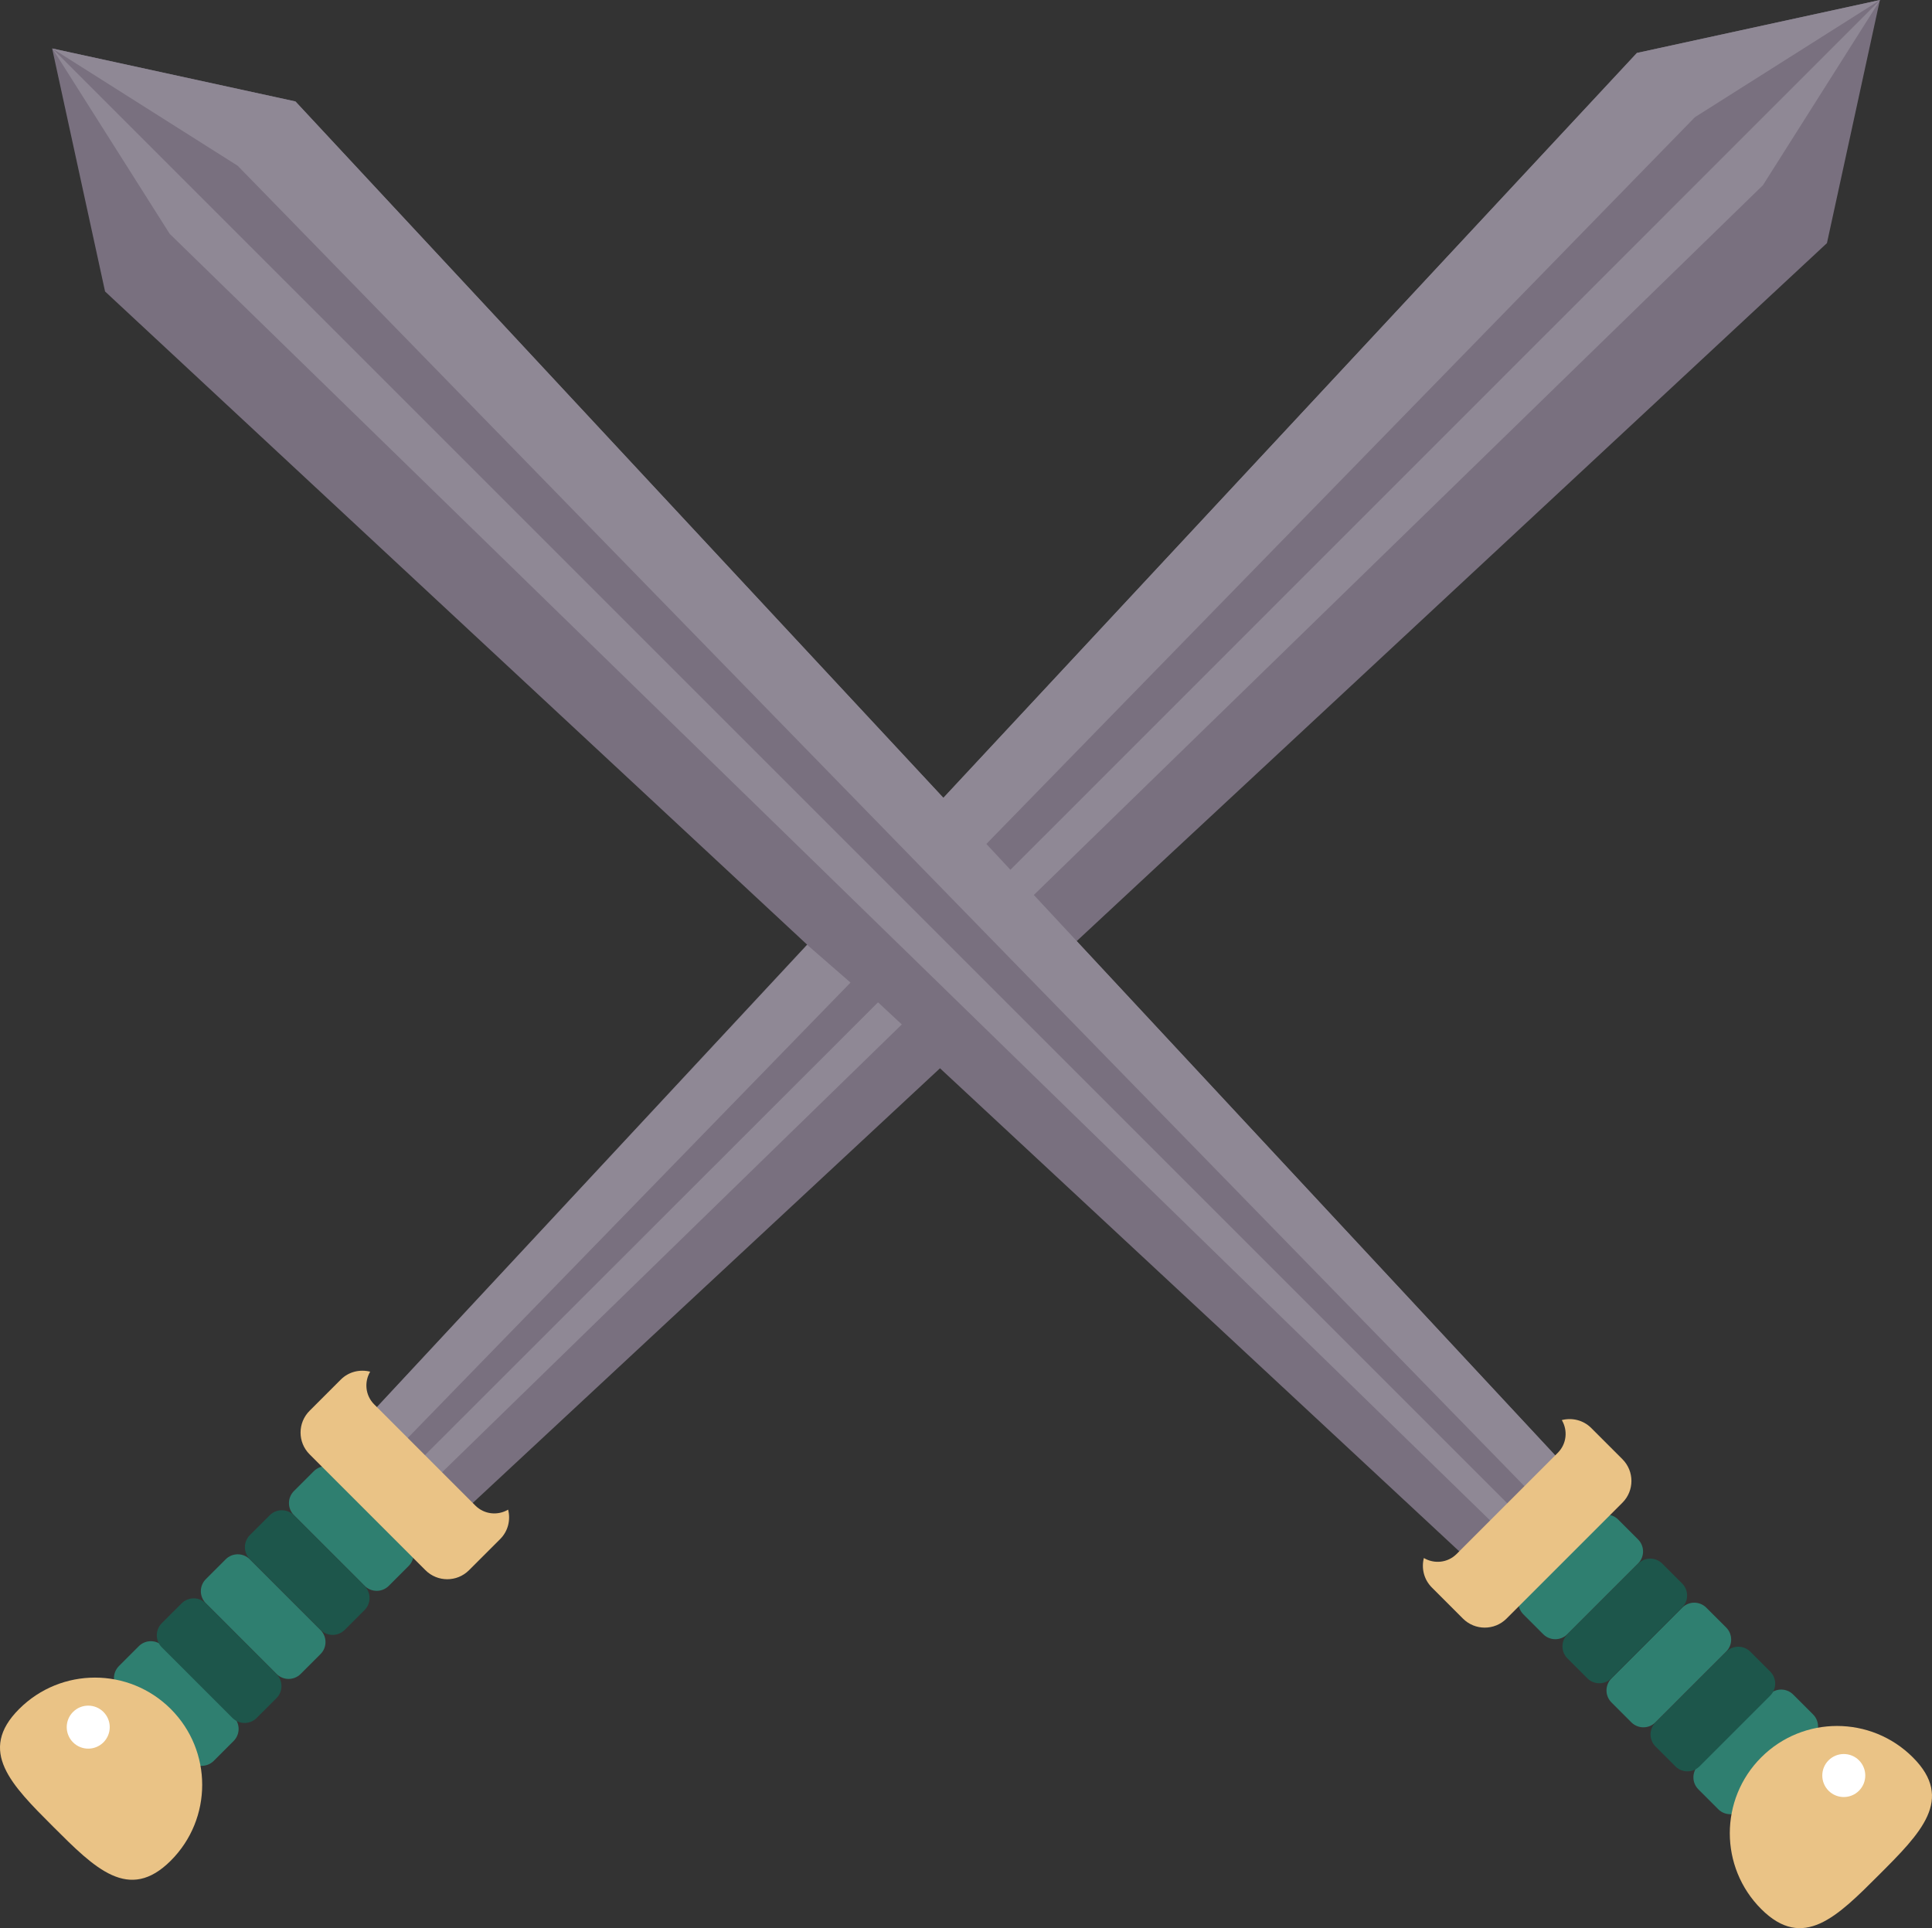 <svg version="1.1" id="图层_1" x="0px" y="0px" width="173.024px" height="172.692px" viewBox="0 0 173.024 172.692" enable-background="new 0 0 173.024 172.692" xml:space="preserve" xmlns="http://www.w3.org/2000/svg" xmlns:xlink="http://www.w3.org/1999/xlink" xmlns:xml="http://www.w3.org/XML/1998/namespace">
  <rect x="0" y="0" width="173.024" height="172.692" fill="#333333" stroke="none"/>
  <g>
    <polygon fill="#79707F" points="146.585,4.743 84.496,71.478 84.763,75.409 88.888,79.847 92.763,83.347 96.42,84.293 
		163.616,21.774 168.358,0.001 	" class="color c1"/>
    <polygon fill="#79707F" points="140.235,131.388 96.42,84.293 92.599,80.187 90.467,77.895 88.331,75.599 84.496,71.478 
		26.44,9.076 4.667,4.334 9.409,26.107 72.282,84.605 32.789,127.054 35.523,129.789 35.523,129.79 37.047,131.313 41.304,135.571 
		84.183,95.678 131.72,139.905 135.978,135.646 137.501,134.124 137.5,134.123 	" class="color c1"/>
    <g>
      <polygon fill="#8F8895" points="37.069,131.313 38.591,132.834 80.763,91.753 78.633,89.771 		" class="color c2"/>
      <polygon fill="#8F8895" points="72.294,84.628 32.81,127.053 35.545,129.788 76.169,88.003 		" class="color c2"/>
      <polygon fill="#8F8895" points="168.38,0 90.489,77.901 88.362,75.614 88.336,75.587 151.79,10.497 168.38,0 146.606,4.742 
			84.485,71.448 26.471,9.092 4.698,4.35 21.288,14.847 137.531,134.139 140.267,131.403 96.451,84.309 92.63,80.202 92.588,80.156 
			157.882,16.59 		" class="color c2"/>
      <polygon fill="#8F8895" points="134.485,137.185 136.009,135.661 4.698,4.35 15.194,20.939 		" class="color c2"/>
    </g>
    <path fill="#2F7F70" d="M26.325,133.542l1.777-1.777c0.597-0.596,1.563-0.596,2.159,0l6.333,6.334c0.597,0.594,0.597,1.563,0,2.158
		l-1.777,1.779c-0.597,0.594-1.563,0.594-2.159,0l-6.333-6.334C25.729,135.106,25.729,134.14,26.325,133.542z M18.435,143.593
		l6.333,6.332c0.597,0.594,1.563,0.594,2.158,0l1.778-1.779c0.596-0.594,0.596-1.563,0-2.158l-6.333-6.332
		c-0.597-0.596-1.563-0.596-2.159,0l-1.777,1.777C17.838,142.028,17.838,142.995,18.435,143.593z M10.653,151.374l6.333,6.334
		c0.596,0.594,1.563,0.594,2.159,0l1.777-1.779c0.597-0.596,0.597-1.563,0-2.158l-6.333-6.332c-0.597-0.598-1.563-0.598-2.159,0
		l-1.777,1.777C10.056,149.812,10.056,150.778,10.653,151.374z M146.7,137.876l-1.777-1.777c-0.598-0.598-1.563-0.598-2.158,0
		l-6.334,6.332c-0.596,0.596-0.596,1.564,0,2.158l1.777,1.779c0.596,0.594,1.563,0.594,2.158,0l6.334-6.334
		C147.296,139.438,147.296,138.472,146.7,137.876z M154.591,145.765l-1.777-1.775c-0.598-0.598-1.563-0.598-2.16,0l-6.332,6.332
		c-0.598,0.596-0.598,1.563,0,2.158l1.777,1.779c0.596,0.594,1.563,0.594,2.158,0l6.334-6.334
		C155.187,147.327,155.187,146.362,154.591,145.765z M162.372,153.548l-1.777-1.777c-0.596-0.596-1.563-0.596-2.158,0l-6.334,6.334
		c-0.596,0.594-0.596,1.563,0,2.156l1.777,1.779c0.596,0.596,1.563,0.596,2.16,0l6.332-6.332
		C162.968,155.11,162.968,154.146,162.372,153.548z" class="color c3"/>
    <path fill="#1D564B" d="M22.379,137.487l1.778-1.777c0.596-0.596,1.562-0.596,2.159,0l6.333,6.334c0.596,0.594,0.596,1.563,0,2.156
		l-1.777,1.779c-0.598,0.596-1.563,0.596-2.159,0l-6.334-6.332C21.784,139.05,21.784,138.085,22.379,137.487z M14.49,147.538
		l6.333,6.332c0.597,0.594,1.563,0.594,2.159,0l1.777-1.779c0.597-0.596,0.597-1.563,0-2.158l-6.333-6.332
		c-0.597-0.596-1.563-0.596-2.159,0l-1.777,1.777C13.893,145.974,13.893,146.94,14.49,147.538z M150.646,141.821l-1.777-1.777
		c-0.598-0.598-1.563-0.598-2.16,0l-6.332,6.332c-0.596,0.596-0.596,1.563,0,2.158l1.777,1.779c0.596,0.594,1.563,0.594,2.158,0
		l6.334-6.334C151.241,143.384,151.241,142.417,150.646,141.821z M158.534,149.71l-1.775-1.775c-0.598-0.598-1.564-0.598-2.16,0
		l-6.332,6.332c-0.598,0.596-0.598,1.563,0,2.158l1.777,1.777c0.596,0.596,1.563,0.596,2.158,0l6.332-6.332
		C159.13,151.274,159.13,150.308,158.534,149.71z" class="color c4"/>
    <path fill="#EAC386" d="M44.794,137.845l-2.791,2.789c-1.075,1.076-2.821,1.076-3.899,0l-10.379-10.381
		c-1.077-1.074-1.077-2.822,0-3.898l2.791-2.791c0.714-0.717,1.722-0.943,2.636-0.711c-0.549,0.926-0.435,2.135,0.361,2.93
		l9.063,9.064c0.795,0.795,2.005,0.908,2.929,0.361C45.74,136.12,45.511,137.128,44.794,137.845z M15.295,153.065
		c-3.752-3.752-9.832-3.752-13.583,0c-3.75,3.75-0.705,6.785,3.047,10.535c3.75,3.75,6.784,6.797,10.536,3.047
		C19.045,162.896,19.045,156.815,15.295,153.065z M128.229,142.177l2.789,2.791c1.078,1.076,2.824,1.076,3.902,0l10.379-10.381
		c1.076-1.076,1.076-2.822,0-3.898l-2.791-2.791c-0.715-0.717-1.723-0.943-2.637-0.711c0.551,0.926,0.436,2.135-0.359,2.93
		l-9.064,9.063c-0.795,0.797-2.004,0.91-2.93,0.361C127.284,140.454,127.515,141.462,128.229,142.177z M157.729,170.981
		c3.75,3.748,6.785,0.703,10.535-3.049c3.75-3.75,6.799-6.785,3.047-10.535c-3.75-3.752-9.832-3.752-13.582,0
		C153.978,161.147,153.978,167.229,157.729,170.981z" class="color c5"/>
    <path fill="#FFFFFF" d="M9.264,156.05c-0.753,0.752-1.972,0.752-2.723,0c-0.753-0.752-0.753-1.973,0-2.723
		c0.751-0.752,1.97-0.752,2.723,0C10.015,154.077,10.015,155.298,9.264,156.05z M163.761,160.384c0.752,0.752,1.973,0.752,2.723,0
		c0.752-0.754,0.752-1.973,0-2.725c-0.75-0.75-1.971-0.75-2.723,0C163.011,158.411,163.011,159.63,163.761,160.384z" class="color c6"/>
  </g>
</svg>